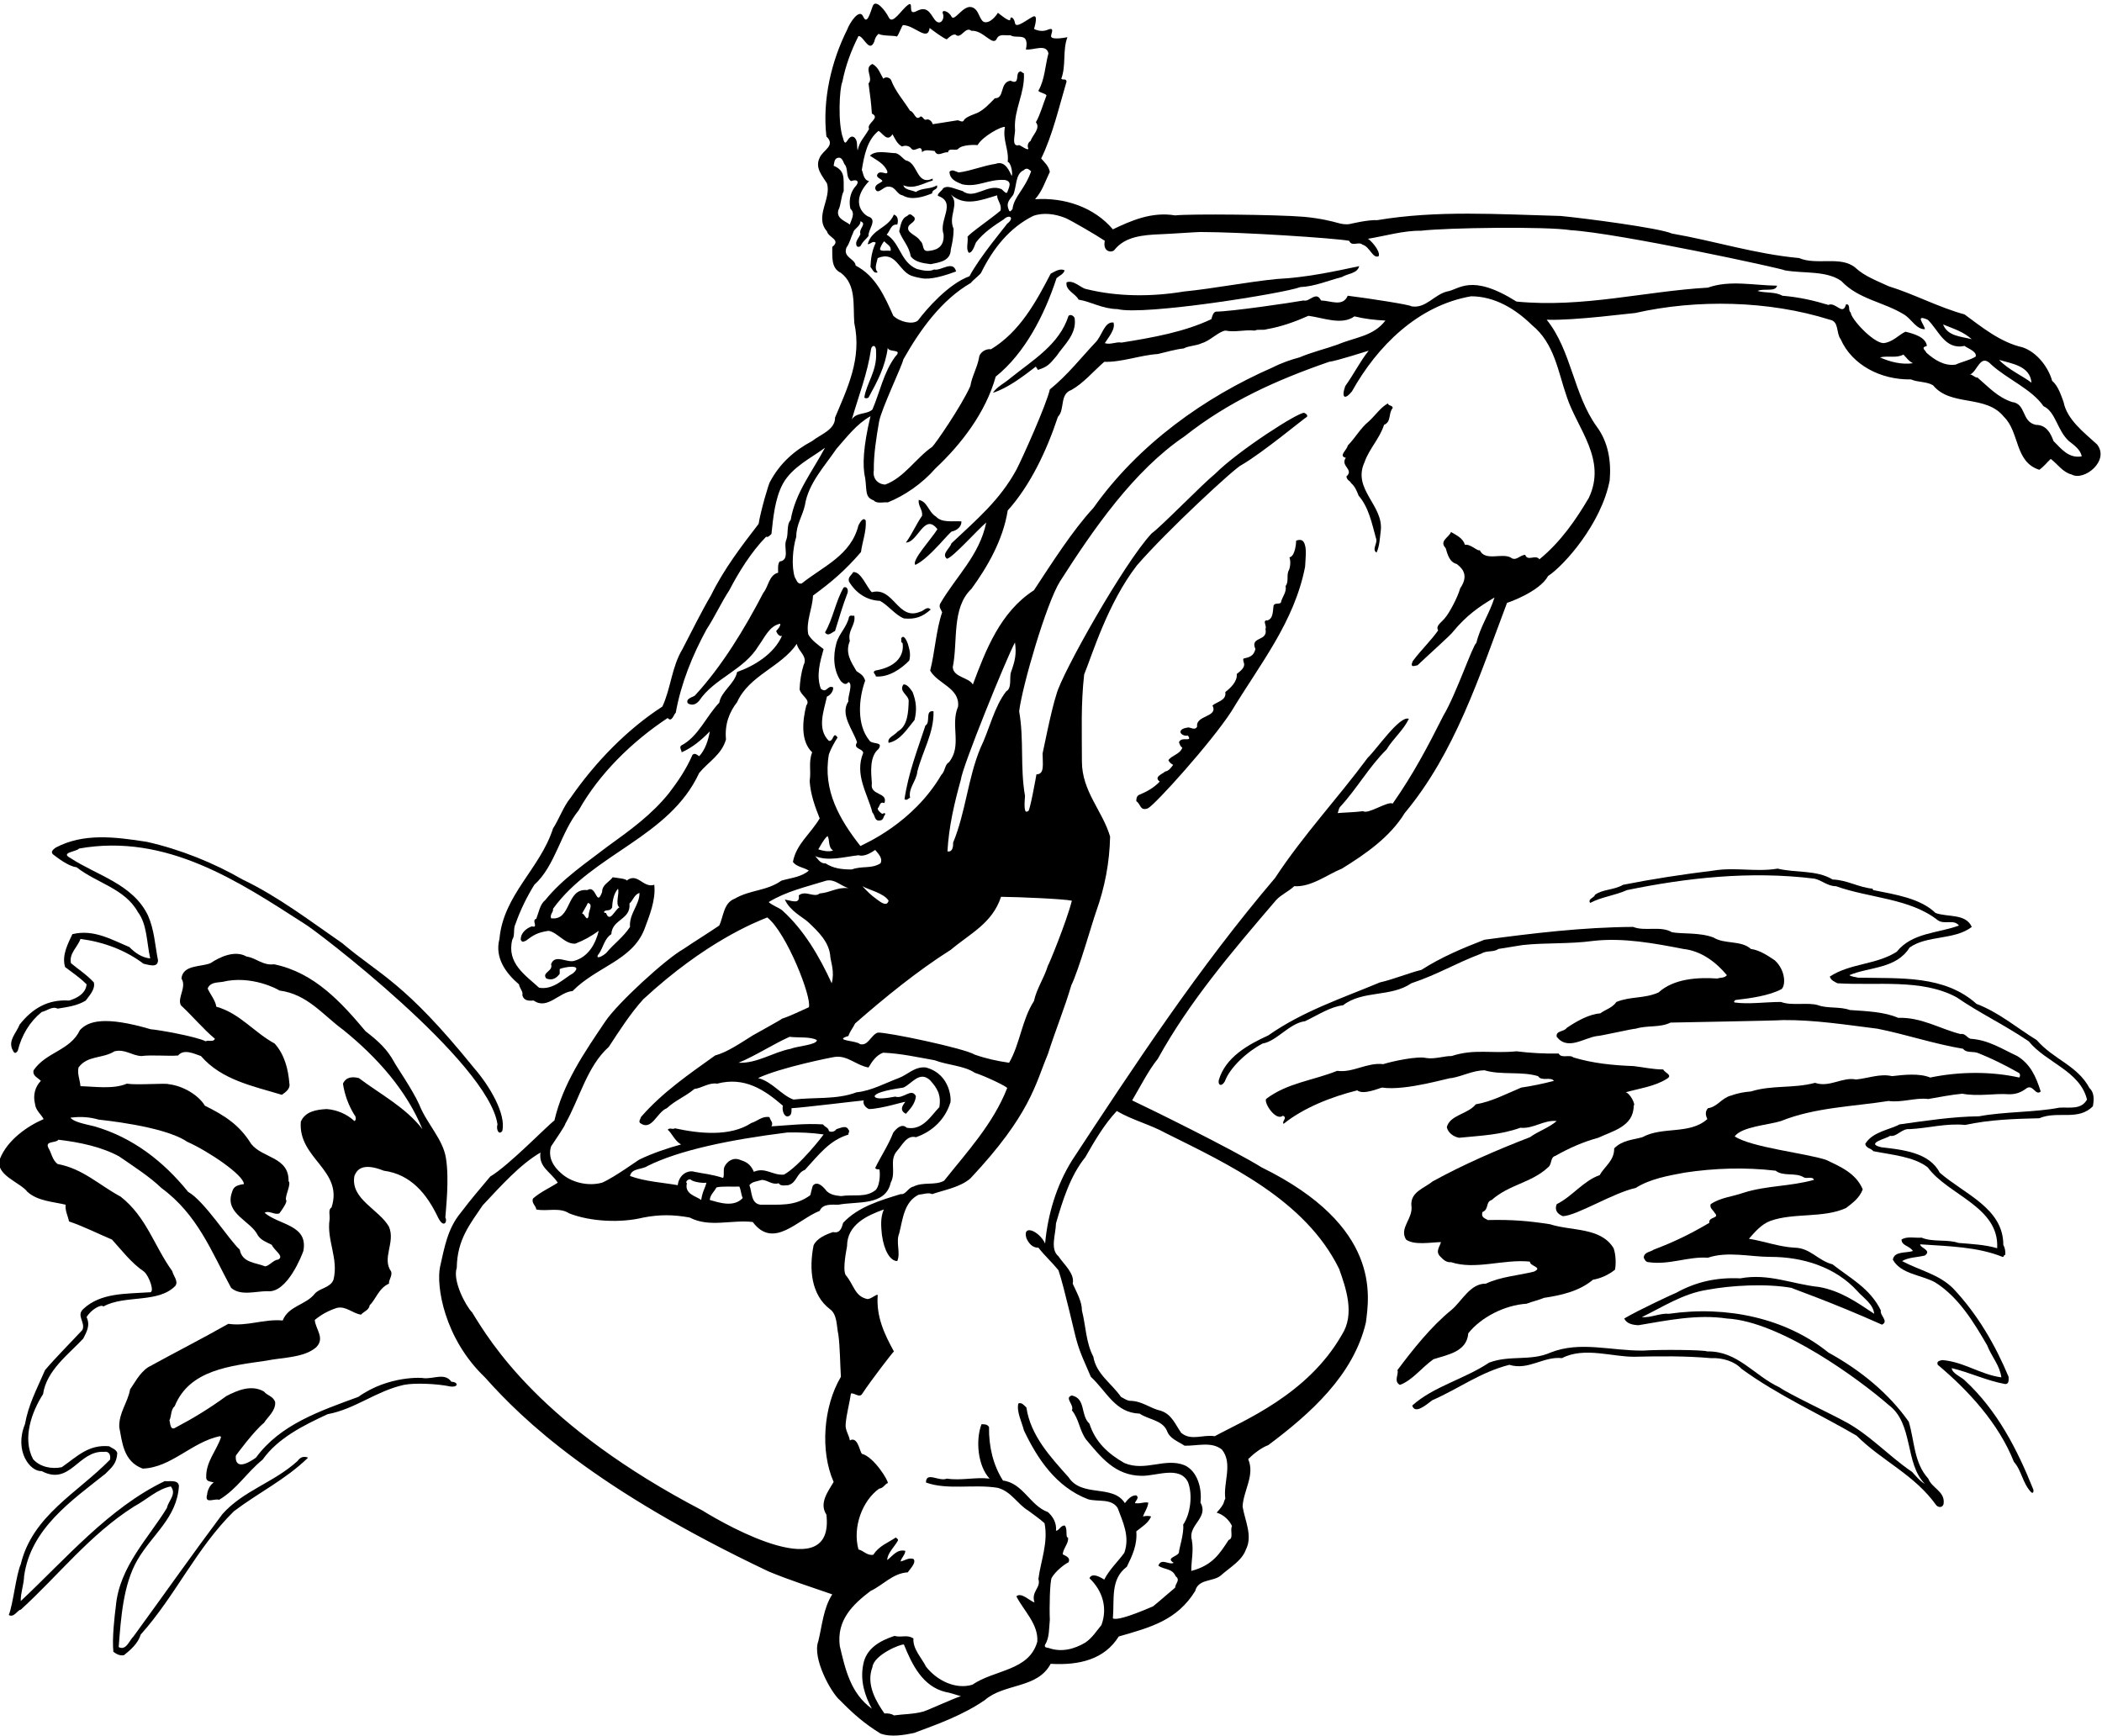 <?xml version="1.0" encoding="UTF-8"?>
<svg xmlns="http://www.w3.org/2000/svg" xmlns:xlink="http://www.w3.org/1999/xlink" width="500pt" height="413pt" viewBox="0 0 500 413" version="1.1">
<g id="surface1">
<path style=" stroke:none;fill-rule:nonzero;fill:rgb(0%,0%,0%);fill-opacity:1;" d="M 498.82 105.723 C 495.77 102.934 491.656 99.816 490.859 95.637 C 490.262 94.043 489.598 91.852 488.141 90.594 C 487.277 87.473 484.621 83.824 481.105 82.629 C 475.797 81.438 471.285 77.719 467.305 74.801 C 461.199 73.141 455.293 69.957 449.254 68.098 C 446.535 66.836 443.48 65.711 441.293 63.652 C 437.84 60.801 432.137 63.188 427.953 61.395 C 417.34 60.402 407.98 57.348 397.695 55.559 C 394.711 54.23 376.797 51.906 371.223 51.379 C 356.223 50.977 341.891 49.984 327.625 52.371 C 325.383 52.254 321.297 53.25 321.152 53.277 C 320.105 53.488 319.059 53.285 318.031 52.984 C 317.117 52.719 314.051 51.918 310.105 51.574 C 303.871 51.047 283.102 50.848 279.52 51.242 C 273.945 50.316 269.035 52.504 264.719 54.562 C 260.273 49.32 253.309 46.93 246.207 47.395 C 247.934 45.473 248.598 43.215 249.723 40.891 C 249.461 39.5 248.465 38.637 247.668 37.707 C 250.387 32.133 251.914 25.43 253.703 19.395 C 253.508 18.531 252.977 19.195 252.445 18.73 C 253.641 15.547 252.711 12.027 253.906 8.844 C 253.906 8.844 250.211 9.621 250.02 8.684 C 249.91 8.117 251.109 6.277 249.148 7.105 C 247.539 7.781 245.961 6.879 245.961 6.879 C 245.961 6.879 247.117 3.297 245.734 3.945 C 244.426 4.559 241.672 6.879 241.445 5.523 C 241.219 4.172 240.316 3.719 240.316 4.621 C 240.316 5.523 237.383 3.039 237.383 3.039 C 237.383 3.039 236.027 5.297 234.449 5.297 C 232.867 5.297 233.094 2.137 231.062 1.688 C 229.031 1.234 227 5.297 226.324 3.945 C 225.645 2.59 223.84 2.137 224.289 3.266 C 224.742 4.395 223.84 5.977 222.711 5.07 C 221.582 4.172 221.02 1.039 218.086 2.617 C 215.641 3.934 217.551 0.051 215.969 1.18 C 214.391 2.309 212.328 5.977 211.426 4.172 C 210.523 2.363 208.266 -0.344 207.59 1.461 C 206.914 3.266 206.234 5.977 205.332 3.945 C 204.43 1.91 202.172 5.297 201.484 7.117 C 197.77 14.551 195.578 23.707 196.574 32.465 C 198.895 34.656 195.711 35.719 194.98 37.508 C 193.785 39.898 195.578 41.82 196.707 43.613 C 197.836 47.262 193.652 51.574 196.707 55.027 C 197.039 56.551 200.156 57.016 197.969 58.742 C 198.031 60.863 197.57 63.785 200.023 64.914 C 203.738 67.766 202.879 72.609 203.211 76.855 C 205.066 85.285 201.551 92.383 198.629 99.352 C 198.695 102.27 195.047 103.398 193.188 104.926 C 188.941 107.18 185.492 110.234 183.172 114.613 C 182.902 114.812 180.914 121.645 180.449 124.633 C 176.402 129.875 172.156 135.449 169.168 141.555 C 166.715 145.734 164.523 150.246 162.336 154.426 C 159.746 158.738 159.613 163.648 157.559 168.094 C 149.262 173.469 141.699 181.168 135.727 189.793 C 134.066 191.785 133.004 194.836 131.547 197.094 C 128.492 206.648 119.734 212.887 118.805 223.371 C 117.609 227.883 120.398 231.598 123.449 234.184 C 123.582 235.113 124.512 235.91 124.246 236.773 C 124.645 238.168 125.84 238.102 126.969 238.035 C 130.152 240.355 133.07 235.977 136.191 235.777 C 141.965 229.938 150.258 228.547 153.242 221.18 C 154.504 217.797 156.031 214.078 155.633 210.496 C 152.977 211.359 151.652 207.445 149.062 209.5 C 149.129 209.035 146.41 208.836 145.746 208.703 C 144.883 209.898 143.223 210.43 143.223 212.223 C 141.828 216.004 141.895 210.363 139.707 211.758 C 134.531 211.227 136.059 219.121 131.082 218.461 C 130.75 217.465 131.68 217.066 131.547 216.203 C 141.035 203.066 159.215 199.215 166.316 183.887 C 168.57 181.168 171.625 179.574 172.688 175.926 C 172.355 172.277 173.48 169.422 175.34 167.035 C 178.191 160.664 185.824 158.672 189.539 153.164 C 189.805 154.957 192.262 156.086 191.133 158.273 C 190.602 159.934 190.27 162.121 190.203 163.98 C 190.469 165.508 192.926 166.438 191.797 167.828 C 190.867 171.48 190.402 176.324 193.188 178.977 C 192.262 181.367 192.988 183.223 192.594 185.812 C 192.789 188.996 193.918 192.051 194.98 194.703 C 192.66 198.551 189.406 200.809 188.609 205.055 C 189.473 206.25 191.133 206.316 192.395 207.113 C 190.668 208.641 188.215 208.836 185.891 209.5 C 182.309 212.023 178.523 211.625 174.742 213.812 C 172.09 214.809 172.09 218.129 171.094 220.184 C 168.371 222.043 164.922 224.164 162.598 225.758 C 158.418 228.078 146.879 238.672 144.02 242.945 C 138.91 250.508 133.934 257.742 131.879 266.566 C 130.285 267.695 120.996 277.316 116.613 279.902 C 114.227 282.758 112.035 285.277 109.582 288.531 C 106.465 292.312 105.734 296.691 104.672 301.402 C 103.742 305.848 105.574 318.344 115.355 327.68 C 124.445 337.898 141.461 354.23 182.84 373.863 C 187.812 375.922 192.789 377.512 197.969 379.305 C 195.844 382.621 195.578 386.668 194.648 390.453 C 193.145 394.406 197.66 402.758 199.891 404.586 C 202.941 407.703 205.664 410.094 209.445 412.414 C 211.902 413.344 215.152 412.746 217.41 412.281 C 223.316 410.094 229.152 407.969 234.262 404.453 C 238.906 400.406 246.738 401.797 249.922 395.828 C 256.758 396.227 262.73 394.766 266.113 389.324 C 273.746 387.133 279.98 385.477 284.297 378.508 C 285.023 375.59 288.543 376.32 290.336 374.859 C 292.656 372.801 295.379 371.344 296.371 368.621 C 298.031 365.371 296.105 361.719 295.574 358.402 C 295.773 354.555 298.562 350.969 296.902 347.121 C 298.164 345.859 300.152 344.336 301.68 343.805 C 311.699 336.305 321.984 327.148 324.906 314.609 C 325.699 308.305 328.566 291.711 300.09 277.715 C 293.387 273.535 273.016 263.516 269.301 261.789 C 271.156 258.672 273.148 254.688 275.402 251.902 C 282.902 238.301 292.922 226.555 303.539 214.145 C 304.664 212.887 306.523 212.09 307.852 210.828 C 311.898 211.094 315.746 208.039 319.199 206.648 C 324.906 203.133 330.68 199.086 334.129 193.441 C 346.137 179.043 351.844 160.996 358.48 143.41 C 358.68 143.41 366.242 140.758 368.234 137.039 C 372.016 134.586 380.93 124.578 382.898 114.281 C 383.297 109.637 382.5 105.125 379.848 101.539 C 374.273 93.844 373.809 83.359 367.902 76.062 C 374.34 76.324 388.207 74.469 388.938 74.469 C 403.602 71.148 420.723 71.48 435.254 76.062 C 437.512 76.461 436.715 79.246 437.84 80.703 C 440.496 86.742 447.266 90.395 454.562 90.262 C 456.223 90.992 458.215 90.727 459.805 91.652 C 464.051 96.828 472.348 93.777 476.66 99.152 C 480.441 102.801 479.18 109.902 485.086 111.762 C 486.215 110.965 486.879 110.035 487.809 109.172 C 489.465 110.434 490.66 112.355 492.785 112.887 C 495.715 114.547 501.91 109.613 498.82 105.723 Z M 483.23 91.059 C 481.238 89.465 477.652 87.938 475.531 85.617 C 478.465 86.504 482.895 87.008 483.23 91.059 Z M 469.027 80.703 C 466.574 80.043 463.32 80.043 462.195 77.188 C 464.781 78.25 466.906 78.848 469.027 80.703 Z M 200.355 19.527 C 201.152 15.547 202.414 12.16 204.203 8.578 C 205.398 8.445 206.793 12.824 207.984 9.84 C 208.117 9.176 208.387 8.578 208.98 8.047 C 209.977 8.645 212.898 8.379 213.297 8.711 C 213.758 8.445 214.547 5.977 214.812 5.977 C 217.531 5.977 220.68 10.039 221.133 6.652 C 221.598 7.051 224.465 9.16 225.195 9.359 C 225.789 8.828 226.633 8.047 227.297 8.246 C 228.621 9.441 229.602 6.137 231.062 7.328 C 233.996 7.105 236.254 11.391 237.184 9.043 C 237.848 7.98 239.238 8.512 240.367 8.379 C 241.23 9.043 243.09 8.379 243.816 9.176 C 244.348 9.84 244.215 10.965 244.02 11.762 C 245.809 12.027 248.859 10.301 249.391 12.691 C 248.598 15.609 248.531 18.93 247.004 21.582 C 247.07 21.98 248.797 22.246 248.93 22.711 C 248.133 24.703 247.469 27.223 246.406 29.082 C 247.602 30.539 245.543 32.199 245.145 33.527 C 244.547 33.859 244.281 34.723 244.613 35.316 C 244.613 35.98 242.891 34.656 242.426 34.523 C 240.367 35.121 241.629 31.668 241.43 30.672 C 241.164 26.094 243.816 22.113 243.555 17.469 C 243.355 17.27 243.023 17.27 242.891 17.004 C 241.164 16.938 242.957 20.453 240.367 19.195 C 237.715 19.594 239.039 23.441 236.652 23.375 C 235.324 24.703 234.129 26.094 232.406 26.891 C 231.941 27.09 229.883 27.754 229.352 28.484 C 229.02 29.348 228.289 28.617 227.762 28.617 C 226.234 28.883 222.254 29.48 221.855 29.547 C 221.723 28.883 220.926 28.152 220.262 28.484 C 219.664 28.551 219.664 27.82 219.004 27.688 C 217.742 28.949 217.543 26.559 216.48 26.359 C 214.887 23.84 212.965 21.715 211.969 19.062 C 211.703 18.465 210.641 18.133 210.109 18.73 C 209.379 17.535 208.98 16.008 207.523 15.215 C 205.332 16.207 207.855 18.531 206.594 19.855 C 206.926 22.246 207.258 24.703 207.391 27.023 C 209.578 28.086 205.996 29.348 206.727 30.672 C 205.598 32.73 204.469 33.527 204.004 35.781 C 203.738 34.723 204.137 33.262 203.074 32.598 C 201.617 31.867 201.219 35.648 200.555 32.93 C 199.238 29.449 199.691 20.871 200.355 19.527 Z M 245.281 40.734 C 243.703 45.203 241.188 46.711 240.832 49.785 C 240.566 49.918 240.367 50.578 240.035 50.117 C 239.172 48.258 240.133 47.57 240.992 46.375 C 241.855 44.586 241.445 41.41 243.477 40.508 C 244.379 39.605 244.949 40.602 245.281 40.734 Z M 199.426 49.984 C 200.09 48.723 200.023 46.73 200.688 45.473 C 200.621 42.484 201.152 40.629 198.297 39.434 C 198.496 38.57 198.43 37.574 199.559 37.508 C 200.555 37.574 200.555 38.836 201.152 39.434 C 201.75 40.824 201.219 42.152 202.414 43.082 C 203.98 42.539 204.656 43.215 203.211 44.676 C 202.215 46.066 201.883 47.859 202.281 49.652 C 203.539 50.777 202.48 52.238 202.148 53.434 C 201.219 52.637 198.828 52.039 199.426 49.984 Z M 203.539 63.188 C 203.406 61.527 200.422 61.262 201.352 58.875 C 202.148 57.812 202.348 56.551 202.941 55.355 C 203.145 54.363 204.734 53.832 204.668 52.637 C 206.328 53.234 204.203 54.363 204.668 55.688 C 204.336 56.617 203.344 57.414 203.738 58.41 C 203.871 58.809 204.402 58.809 204.668 58.543 C 205.398 57.215 205.73 57.215 206.594 56.152 C 206.461 54.562 208.715 52.438 206.727 51.574 C 205.93 51.441 201.723 48.406 206.727 43.082 C 205.398 42.883 205.332 41.09 205 40.43 C 205.531 37.109 206.262 33.262 208.98 31.137 C 209.977 31.668 211.039 33.926 212.301 31.934 C 212.898 32.996 213.359 34.191 214.555 34.855 C 215.285 34.523 216.281 34.656 216.746 35.316 C 217.609 36.512 219.199 33.926 219.332 36.246 C 219.863 35.449 221.457 35.848 222.32 35.914 C 223.051 37.508 224.309 36.047 225.504 36.246 C 225.637 35.055 227.23 35.98 227.895 35.449 C 228.82 34.324 232.207 34.457 232.539 34.523 C 233.664 32.465 238.312 29.945 239.039 30.211 C 238.445 33.395 240.035 35.52 239.703 38.504 C 240.566 38.703 240.965 41.621 240.633 41.82 C 240.168 40.891 239.172 38.105 236.852 38.969 C 233.801 39.434 231.078 40.629 228.094 41.023 C 227.363 40.891 226.5 40.098 225.836 40.891 C 225.969 42.617 227.23 43.188 228.887 43.852 C 232.672 44.648 235.059 42.551 239.039 42.816 C 240.898 43.215 239.969 44.609 239.57 45.801 C 239.305 46.133 238.773 45.473 238.246 45.008 C 234.926 43.547 231.809 47.594 229.02 45.473 C 226.098 44.57 225.422 44.117 224.324 44.793 C 224.258 45.258 222.852 46.066 223.117 46.598 C 227.629 48.191 223.246 52.371 224.441 55.688 C 224.742 59.238 222.055 59.539 221.059 59.672 C 219.066 60.004 219.996 58.145 218.867 57.281 C 218.141 55.891 215.352 55.426 216.148 53.766 C 216.48 53.168 218.141 52.57 217.41 51.574 C 217.078 51.508 216.617 50.438 215.805 51.379 C 214.344 51.973 214.223 53.766 213.891 55.027 C 214.621 57.082 216.281 58.609 216.613 60.934 C 217.543 62.324 219.551 62.625 221.391 62.844 C 223.613 62.398 226.102 62.059 226.168 59.34 C 226.465 57.918 226.801 56.836 226.832 54.43 C 225.438 51.379 228.355 48.633 226.168 46.266 C 229.418 49.188 233.27 47.66 237.184 46.465 C 237.184 47.793 238.379 48.59 237.98 50.117 C 235.988 51.84 230.48 55.621 230.148 56.352 C 230.348 57.613 229.684 59.34 230.48 60.137 C 231.477 60.137 232.008 57.746 232.207 57.613 C 233.934 55.355 236.32 53.766 238.773 52.172 C 240.09 50.891 241.445 51.793 239.547 53.246 C 239.547 53.379 233.004 61.133 230.613 65.711 C 225.57 67.566 220.453 73.461 218.34 76.262 C 217.07 77.297 214.023 76.59 212.496 75.133 C 210.441 70.555 208.316 65.645 203.539 63.188 Z M 207.191 83.094 C 207.363 82.035 208.492 81.812 208.398 83.891 C 208.621 88.305 206.082 91.191 205.598 94.574 C 205.863 94.84 206.328 94.773 206.594 94.574 C 208.715 90.727 210.574 87.207 211.172 82.762 C 211.438 83.957 214.887 82.895 212.965 84.82 C 210.176 88.602 209.312 93.246 207.523 97.426 C 206.129 98.688 203.672 98.023 202.613 99.816 C 204.27 94.043 206.328 88.934 207.191 83.094 Z M 145.613 215.871 C 145.68 214.277 146.012 212.555 147.008 211.426 C 147.402 212.621 146.277 215.074 147.34 215.871 C 146.277 216.336 145.082 219.719 144.152 217.199 C 143.887 217.199 143.621 217.133 143.688 216.867 C 144.285 216.27 145.082 216.934 145.613 215.871 Z M 145.414 222.242 C 145.613 218.594 150.125 218.855 149.727 214.941 C 150.656 214.145 150.789 212.887 152.113 212.422 C 152.184 215.207 149.594 217.398 149.859 220.516 C 148.199 223.035 145.957 224.562 144.164 226.754 C 142.59 228.062 141.461 228.062 142.559 226.754 C 143.488 225.359 143.82 223.238 145.414 222.242 Z M 139.84 214.809 C 141.234 215.141 139.906 216.801 140.039 217.797 C 139.641 219.586 139.043 217.266 138.445 217.332 C 138.91 216.469 139.375 215.805 139.84 214.809 Z M 187.02 128.48 C 186.289 130.074 188.016 133.258 185.426 133.59 C 184.961 134.387 185.094 135.184 185.094 136.246 C 182.902 136.777 182.77 139.629 181.578 141.023 C 177.133 149.582 171.691 158.539 165.32 165.441 C 164.988 165.84 162.996 166.105 163.594 167.301 C 164.391 167.828 165.383 167.801 166.316 166.703 C 169.898 161.328 176.934 159.469 180.449 153.629 C 181.977 151.508 183.035 148.918 185.559 148.387 C 185.824 148.918 184.695 150.047 184.629 150.113 C 184.828 150.777 185.492 151.574 186.023 151.242 C 184.098 155.621 179.32 158.473 175.34 159.867 C 174.742 162.723 171.559 164.445 171.094 167.164 C 167.973 170.418 166.117 175.262 162.004 177.387 C 161.539 177.852 162.137 178.445 162.137 178.977 C 164.723 177.852 166.914 175.992 168.836 174 C 168.504 176.059 167.711 178.445 166.316 179.906 C 165.785 179.574 165.32 179.043 164.723 179.574 C 163.328 182.824 161.34 185.812 159.148 188.664 C 155.035 193.773 150.191 197.293 144.484 201.406 C 139.508 205.254 133.867 208.969 129.688 214.145 C 128.426 215.141 128.16 217.066 127.562 218.594 C 126.305 218.855 128.227 220.848 126.504 220.383 C 125.043 220.914 123.855 222.023 123.855 223.551 C 124.305 224.453 124.711 223.836 125.043 223.836 C 126.898 222.441 127.828 221.844 130.484 221.445 C 132.605 221.777 134.398 224.695 136.855 224.496 C 139.043 223.637 140.438 222.84 142.426 221.445 C 141.633 224.629 139.906 227.684 136.523 228.609 C 134.797 229.074 131.941 226.887 131.082 229.406 C 131.68 231.066 128.758 231.332 129.953 232.793 C 131.547 233.391 132.473 232.539 133.137 231.676 C 133.137 231.547 133.137 230.734 133.137 230.535 C 134.012 230.094 138.977 229.191 136.324 231.531 C 134.066 232.793 131.613 235.578 128.227 234.98 C 124.977 231.996 120.465 229.141 121.855 223.566 C 122.586 222.441 121.988 220.98 122.652 219.719 C 123.781 216.469 125.375 213.281 127.098 210.496 C 132.141 205.918 133.336 198.09 137.648 192.781 C 142.559 184.02 150.391 176.391 158.816 170.816 C 159.812 171.945 160.211 170.02 160.742 169.555 C 162.004 162.52 164.723 155.887 168.039 149.781 C 170.031 146.73 171.559 143.344 173.48 140.426 C 175.672 136.18 178.723 131.27 182.242 127.684 C 182.641 127.949 183.234 127.285 183.504 127.02 C 183.898 123.371 184.297 118.66 186.223 115.078 C 188.477 111.031 193.059 108.906 196.242 106.52 C 193.258 112.156 189.141 117.266 188.078 123.703 C 187.02 124.832 187.617 126.953 187.02 128.48 Z M 196.84 198.883 C 197.438 199.812 196.906 201.539 198.164 202.336 C 197.105 202.734 195.711 202.402 194.648 202.07 C 195.246 201.074 195.844 199.812 196.84 198.883 Z M 204.203 203.465 C 205.785 203.914 207.457 202.664 208.188 202.203 C 208.914 203.133 210.043 204.129 209.445 205.387 C 207.191 206.781 205.133 205.918 202.613 206.848 C 200.141 206.848 198.23 206.594 196.375 205.402 C 194.949 205.492 194.383 203.992 193.852 203.66 C 197.039 204.988 200.688 203.859 204.203 203.465 Z M 241.43 152.836 C 241.828 155.621 241.445 157.195 240.5 159.867 C 240.035 161.129 240.766 163.715 239.371 164.445 C 236.453 168.16 235.324 173.668 233.203 177.98 C 230.215 185.215 229.699 193.242 226.715 200.477 C 226.773 201.883 226.324 202.785 225.371 202.535 C 225.703 196.562 227.031 190.988 228.559 185.48 C 228.887 182.43 239.438 156.484 241.43 152.836 Z M 226.633 158.738 C 227.895 152.566 226.301 144.605 231.078 140.094 C 234.793 134.984 238.578 128.547 239.703 121.449 C 245.078 115.477 248.992 107.18 251.648 99.152 C 253.371 97.426 251.98 93.777 254.836 92.781 C 257.688 91.188 259.941 88.469 262.664 86.078 C 266.777 86.215 271.223 84.488 275.402 84.223 C 277.461 83.758 279.586 83.094 281.574 82.895 C 282.77 82.23 284.562 82.297 285.887 81.633 C 287.812 81.105 289.805 78.914 291.461 78.648 C 293.984 79.113 295.84 78.383 298.496 78.648 C 299.16 78.25 300.484 78.648 301.348 78.316 C 304.863 77.719 308.25 76.461 311.234 75.133 C 314.82 75.598 319.133 77.453 322.184 75.266 C 324.574 75.859 326.961 76.129 329.551 76.262 C 326.629 80.043 322.449 80.176 318.203 81.965 C 315.414 82.961 312.098 83.758 309.113 85.02 C 307.121 85.551 304.801 86.348 302.742 87.406 C 286.617 94.441 270.824 105.656 260.074 120.852 C 255.098 126.227 250.188 133.988 245.941 140.426 C 237.914 145.602 234.465 154.691 231.41 162.852 C 230.48 161.129 226.832 161.195 226.633 158.738 Z M 226.168 225.957 C 230.812 222.043 236.055 219.652 238.113 213.352 C 242.348 213.395 252.953 213.844 254.965 214.277 C 253.641 219.453 249.391 229.738 249.262 229.738 C 248.328 232.793 246.605 235.113 245.941 238.168 C 243.09 242.547 242.625 248.387 240.035 252.832 C 237.25 252.434 234.527 251.836 231.875 250.906 C 229.418 249.383 210.707 245.465 208.781 245.664 C 207.191 246.195 206.461 248.98 204.535 248.387 C 203.738 247.523 198.031 247.59 201.816 246.461 C 202.148 245.398 202.941 244.469 203.406 243.477 C 210.309 237.438 218.27 230.934 226.168 225.957 Z M 208.648 214.012 C 207.141 212.941 206.328 212.09 205.133 210.828 C 206.461 211.625 210.297 212.492 211.371 214.277 C 210.973 215.738 209.621 214.746 208.648 214.012 Z M 196.574 209.5 C 198.629 209.102 199.891 210.695 201.816 211.293 C 199.027 211.027 197.57 212.355 194.98 212.555 C 193.652 213.684 191.598 211.691 190.004 213.02 C 190.336 215.207 188.406 214.297 186.688 214.012 C 187.953 216.777 190.887 218.133 192.262 219.387 C 194.648 221.645 197.316 224.164 197.516 227.684 C 197.66 228.969 198.562 231.223 197.836 233.922 C 194.949 227.613 191.266 221.246 186.023 216.535 C 185.027 215.805 183.832 215.473 182.84 214.609 C 187.086 212.023 191.664 211.027 196.574 209.5 Z M 131.082 272.738 C 132.141 271.145 134.465 267.762 134.465 267.363 C 137.914 261.258 139.641 253.695 144.816 249.051 C 147.203 245.398 150.059 240.953 153.043 237.703 C 167.867 224.004 179.719 219.387 182.508 218.262 C 187.086 221.844 193.188 237.371 192.395 239.629 C 190.27 240.555 188.078 241.684 186.023 242.348 C 186.023 242.48 179.254 246.195 179.055 246.328 C 176.07 248.188 173.016 250.309 170.098 251.105 C 163.992 255.484 157.559 259.863 152.445 265.77 C 152.383 266.234 151.852 266.699 152.246 267.164 C 155.035 269.223 156.23 264.574 158.617 263.648 C 160.809 261.656 162.73 261.059 165.188 259.066 C 166.914 258.871 168.703 257.477 170.562 257.809 C 177.133 256.082 181.844 259.27 186.223 263.051 C 185.957 264.047 186.488 265.836 187.484 265.57 C 188.344 265.371 188.277 264.441 188.277 263.648 C 190.934 263.516 205.066 261.789 205.465 261.789 C 205.133 262.586 205.93 263.582 206.727 263.848 C 209.711 263.781 215.02 262.066 215.352 262.133 C 215.039 262.598 213.629 264.047 215.484 264.973 C 216.547 263.781 217.676 262.586 217.871 260.793 C 216.812 258.672 214.887 261.551 212.965 260.887 C 210.977 261.242 208.266 261.691 208.039 260.789 C 208.266 260.113 210.07 259.438 214.887 258.738 C 216.879 257.875 218.734 254.621 221.258 257.012 C 222.914 258.871 223.91 260.395 223.445 263.383 C 221.457 265.438 219.465 269.023 215.684 268.293 C 214.488 267.164 213.23 268.492 212.496 269.422 C 211.305 272.473 209.578 274.992 208.188 277.848 C 208.387 278.246 208.781 278.18 209.113 278.18 C 209.312 277.98 209.578 281.629 208.316 283.09 C 205.93 285.016 203.211 284.086 200.023 284.551 C 198.828 284.414 197.637 284.285 196.707 283.422 C 196.82 283.711 194.805 280.496 193.41 282 C 193.211 282.215 192.855 284.086 192.727 284.352 C 189.008 287.07 185.559 286.539 180.914 286.605 C 178.59 286.34 178.922 283.621 178.258 281.961 C 178.922 281.098 179.918 281.098 181.246 280.699 C 182.703 280.766 183.633 281.961 185.227 281.496 C 185.691 282.293 186.887 281.961 187.484 281.961 C 189.605 281.363 189.406 279.109 191.465 278.312 C 194.781 274.73 197.305 271.211 201.949 269.887 C 201.418 270.016 202.348 269.156 201.816 268.758 C 201.285 267.562 199.824 268.426 198.961 268.625 C 198.562 269.223 197.77 269.422 197.172 269.09 C 197.105 268.227 196.176 268.16 195.777 267.496 C 191.266 267.23 187.812 267.695 183.504 267.961 C 184.031 267.031 183.234 266.633 183.035 265.77 C 181.312 265.438 180.117 266.766 178.723 267.164 C 173.68 270.48 166.316 269.688 160.543 268.426 C 159.945 268.824 159.414 268.16 158.816 268.758 C 159.879 269.617 160.41 271.344 162.004 272.273 C 159.016 273.07 155.102 274.395 152.246 275.789 C 152.184 275.656 146.41 279.969 143.223 281.363 C 139.84 282.293 135.859 281.297 133.469 279.109 C 131.613 277.516 130.285 275.324 131.082 272.738 Z M 194.316 247.457 C 194.273 248.602 189.672 248.852 188.078 249.512 C 183.898 250.309 180.117 253.031 175.672 252.832 C 179.586 251.238 183.832 248.453 187.812 246.66 C 189.805 246.926 192.918 246.57 194.316 247.457 Z M 176.004 275.922 C 174.344 275.258 172.949 276.32 172.355 277.516 C 171.953 278.312 172.355 279.441 172.023 280.234 C 168.996 279.297 167.789 279.309 165.199 278.777 C 163.742 278.312 161.547 279.297 161.207 281.961 C 157.711 281.328 153.422 281.105 149.859 279.77 C 150.258 277.848 152.715 278.312 154.039 277.383 C 161.539 273.668 173.285 271.172 187.285 269.422 C 190.27 269.355 193.121 269.484 195.91 269.887 C 195.777 270.148 190.203 277.383 186.488 279.441 C 183.832 279.703 182.039 277.582 179.32 278.777 C 178.477 276.816 177.348 276.363 176.004 275.922 Z M 176.668 285.016 C 174.543 287.336 170.961 286.074 168.836 285.477 C 168.902 284.285 169.898 283.488 170.43 282.492 C 171.758 282.16 174.078 282.359 175.871 282.293 C 176.27 283.156 176.27 284.152 176.668 285.016 Z M 164.191 280.566 C 164.988 281.297 167.312 281.496 168.039 281.363 C 167.711 282.758 167.188 283.137 166.781 285.477 C 165.785 284.613 162.73 284.152 163.395 281.496 C 162.93 281.23 163.594 280.5 164.191 280.566 Z M 198.297 352.562 C 196.973 354.82 194.781 357.605 196.574 360.328 C 198.551 377.336 173.301 363.219 167.051 359.336 C 128.508 339.203 116.633 319.246 112.301 312.219 C 110.766 310.672 107.59 304.656 108.652 301.602 C 108.734 294.871 111.84 291.184 114.824 286.738 C 119.004 282.293 123.648 277.051 128.559 274.199 C 128.094 277.715 130.949 278.711 132.672 281.363 C 130.883 282.559 128.559 283.555 126.77 285.145 C 126.371 286.273 127.496 286.805 127.562 287.734 C 130.086 288.266 133.07 287.137 135.395 288.664 C 140.438 290.652 147.672 290.984 153.043 289.656 C 156.828 288.93 160.145 288.93 164.059 289.656 C 168.77 292.113 173.945 290.121 179.055 290.719 C 184 297.332 189.738 290.121 194.98 288.066 C 195.711 286.34 197.77 286.605 199.426 286.605 C 203.938 285.742 210.621 286.977 211.883 281.336 C 213.277 278.68 211.371 276.055 213.43 273.734 C 214.555 272.539 215.684 269.949 217.871 270.547 C 221.922 269.156 224.84 266.168 226.035 262.387 C 226.301 262.055 226.324 255.602 220.262 253.961 C 217.609 253.629 215.816 255.75 213.758 256.48 C 210.574 257.676 207.191 259.531 203.738 259.863 C 199.027 261.656 193.719 260.992 188.742 261.59 C 185.824 260.527 183.633 257.277 180.316 256.48 C 185.625 253.961 197.969 251.504 198.629 251.438 C 201.617 251.039 203.738 253.496 206.594 253.961 C 207.258 252.832 208.387 250.973 210.109 250.441 C 214.488 250.641 218.141 251.504 222.32 252.234 C 225.438 253.43 229.285 253.496 231.875 255.219 C 234.449 256.051 239.77 258.605 239.57 258.871 C 236.254 267.363 229.949 274.133 224.574 280.898 C 222.453 282.094 219.598 281.098 217.277 282.293 C 215.949 282.559 215.484 284.285 214.223 284.086 C 209.512 285.543 204.137 287.07 200.555 290.918 C 200.223 292.113 199.824 293.508 198.164 293.109 C 196.375 293.707 194.25 294.637 193.52 296.293 C 192.395 302 192.988 308.039 197.371 311.422 C 199.227 312.684 198.961 315.602 199.426 317.527 C 199.824 320.582 199.824 324.363 200.023 327.547 C 195.844 334.582 195.047 345.199 198.297 352.562 Z M 219.664 407.176 C 217.277 407.836 214.953 407.77 212.633 408.102 C 212.102 407.703 211.238 407.57 210.375 407.637 C 208.586 405.051 205.898 400.84 207.523 396.621 C 207.855 393.637 214.488 390.984 215.02 391.25 C 216.945 396.027 219.465 401.203 224.906 402.527 C 226.168 402.727 227.297 403.191 228.559 403.523 C 226.832 404.055 220.926 406.777 219.664 407.176 Z M 277.262 269.555 C 292.191 276.984 310.504 285.477 318.535 301.867 C 320.191 306.512 322.316 312.684 319.199 317.527 C 311.051 331.836 295.641 338.016 288.941 341.68 C 286.152 341.215 283.367 342.875 280.977 340.887 C 279.52 338.828 278.789 336.57 276.199 335.645 C 273.48 335.047 271.688 333.254 268.703 333.254 C 267.906 333.121 267.309 332.656 266.645 332.324 C 264.453 329.141 260.738 326.883 260.074 322.77 C 258.285 319.387 258.285 315.406 257.355 311.754 C 257.355 309.633 256.16 307.574 255.164 305.387 C 255.695 302.996 253.109 300.871 251.781 298.883 C 249.723 297.156 251.117 293.773 251.184 291.051 C 252.777 285.543 254.633 279.641 258.152 275.324 C 260.34 271.477 262.664 267.496 265.648 264.312 C 269.23 266.434 273.68 267.562 277.262 269.555 Z M 372.68 94.375 C 375.137 101.938 382.301 109.305 377.922 118.461 C 374.871 123.637 371.223 128.945 366.18 133.059 C 365.246 131.801 363.391 133.656 362.793 131.996 C 361.465 132.062 360.605 133.656 359.277 132.594 C 357.086 131.535 353.238 133.59 351.977 130.871 C 351.645 131.336 349.789 129.344 348.461 129.609 C 347.996 128.016 346.469 127.352 345.145 126.559 C 344.746 127.816 342.223 128.68 343.883 130.406 C 344.281 131.664 344.68 133.723 346.535 134.188 C 347.199 134.785 349.781 136.43 347.332 139.961 C 346.734 142.184 344.613 146 343.883 146.797 C 343.152 147.922 341.359 148.785 342.09 149.98 C 340.301 152.504 337.977 154.691 336.051 157.281 C 335.223 159.113 336.781 158.273 337.18 158.273 C 339.836 155.754 345.406 150.777 345.605 150.312 C 348.859 146.398 351.711 144.406 355.496 142.148 C 354.301 146 352.109 149.051 351.18 152.965 C 350.387 153.297 346.34 165.242 343.352 170.219 C 339.504 177.852 336.184 184.152 331.273 191.188 C 330.215 190.457 325.367 193.84 324.242 192.98 C 322.383 193.254 319.027 193.324 318.203 193.441 C 318.402 192.91 318.402 192.316 318.867 191.852 C 322.781 187.605 325.699 182.363 329.816 178.312 C 331.406 175.66 333.73 173.867 335.121 171.016 C 333 170.086 327.359 178.379 325.367 180.238 C 317.938 190.258 310.238 198.355 303.273 208.902 C 285.156 230.203 269.895 253.363 254.965 276.121 C 251.316 282.027 249.262 288.73 248.598 295.828 C 247.199 292.84 243.137 291.148 244.148 294.555 C 244.613 295.617 245.508 296.902 247.004 296.824 C 248.797 299.082 249.922 299.941 251.781 302.199 C 253.242 306.578 255.695 317.727 256.094 318.922 C 256.891 321.906 258.285 324.695 259.477 327.547 C 263.328 331.129 265.25 336.105 271.09 336.305 C 273.082 337.699 276.531 337.832 277.594 340.422 C 278.258 342.277 280.18 342.875 281.773 343.938 C 284.824 344.004 288.211 342.875 290.664 344.867 C 293.32 348.184 290.93 352.762 291.461 356.543 C 290.93 357.406 291.551 357.504 289.406 359.863 C 290.996 360.328 292.324 361.52 293.055 363.047 C 292.523 364.109 293.52 365.969 292.258 366.363 C 290.199 369.484 288.504 372.398 283.367 373.73 C 283.367 371.078 283.965 369.02 283.5 366.363 C 282.504 362.781 287.613 361.121 285.555 357.473 C 285.953 354.156 284.895 350.043 281.773 348.582 C 277.062 346.723 272.418 350.176 267.441 348.051 C 263.594 345.859 260.539 343.074 259.145 338.695 C 256.957 336.703 258.352 332.723 254.965 331.992 C 253.043 332.523 255.629 334.25 254.965 335.512 C 256.691 337.633 256.758 340.289 258.352 342.477 C 261.934 346.723 265.25 351.035 271.555 351.102 C 275.07 351.168 280.578 348.648 282.57 352.562 C 283.766 355.617 283.168 360.195 281.441 362.715 C 281.707 364.773 280.379 368.688 280.445 369.285 C 280.246 370.348 277.129 370.547 279.188 371.805 C 278.059 372.402 276.266 370.547 275.535 372.469 C 276.863 373.465 278.855 373.066 279.648 374.992 C 280.844 375.922 279.586 376.652 279.52 377.711 C 277.992 378.973 275.934 380.832 274.273 382.156 C 267.852 384.926 265.383 385.41 264.719 385.012 C 265.117 380.434 264.059 375.723 268.039 372.734 C 269.301 370.148 270.559 367.559 270.293 364.309 C 271.488 363.312 273.082 362.449 273.812 360.793 C 273.414 360.594 272.418 360.594 271.887 360.793 C 272.219 359.73 273.016 358.734 273.148 357.473 C 271.82 357.273 271.488 357.805 269.965 357.605 C 270.094 357.008 271.09 356.344 270.293 355.75 C 269.102 355.684 268.238 356.742 267.574 357.605 C 264.719 353.027 257.355 356.344 254.172 351.434 C 249.988 346.723 245.145 341.613 244.148 334.848 C 243.816 334.582 243.023 333.453 242.227 333.918 C 241.762 335.844 243.09 338.363 243.555 340.289 C 246.738 346.988 251.184 353.758 258.816 356.676 C 261.137 357.34 264.32 356.41 265.848 358.734 C 267.043 361.984 268.836 365.504 267.441 369.418 C 265.848 371.605 263.926 373.332 262.664 375.789 C 261.082 374.77 259.676 374.328 259.145 375.457 C 262.199 378.375 263.527 382.422 262 386.602 C 260.738 388.129 259.809 389.656 258.152 390.785 C 255.562 392.309 252.512 393.172 249.391 392.043 C 249.191 391.977 248.266 392.043 248.598 391.25 C 249.656 389.656 249.523 387.199 249.723 385.344 C 249.59 382.488 249.723 376.055 250.188 375.324 C 251.051 373.863 252.977 372.27 254.172 371.672 C 254.766 370.414 253.176 370.082 252.777 369.75 C 252.977 368.156 254.305 367.094 254.035 365.77 C 253.371 365.902 254.035 363.578 253.242 362.914 C 252.246 362.914 251.98 364.109 251.184 364.176 C 251.383 362.316 250.453 360.793 249.262 359.73 C 245.012 358.203 243.355 352.828 238.578 352.23 C 236.254 348.582 235.191 344.203 235.258 339.492 C 234.859 338.828 234.195 338.828 233.469 338.828 C 232.008 342.676 232.605 348.781 235.391 351.766 C 231.875 351.367 228.621 352.297 225.238 351.766 C 223.383 352.562 220.262 349.977 220.262 352.695 C 225.371 354.555 231.609 353.027 237.316 353.957 C 240.566 354.82 241.961 357.805 244.613 359.398 C 245.809 360.328 247.336 361.324 248.465 362.383 C 249.391 367.027 247.535 371.406 247.004 375.656 C 247.668 377.777 245.211 378.574 246.074 381.227 C 244.945 380.898 242.957 378.707 241.762 379.77 C 243.422 383.086 247.07 386.406 246.738 390.586 C 244.746 397.551 236.652 397.152 231.277 400.805 C 227.297 401.996 222.852 399.809 220.262 396.492 C 219.266 394.434 217.078 392.309 217.277 389.789 C 215.684 388.793 214.555 389.656 212.766 389.191 C 209.312 390.32 205.996 392.176 205.332 396.027 C 204.535 399.941 205.797 403.59 207.391 406.512 C 202.348 402.859 201.086 397.219 199.758 391.582 C 198.961 385.41 202.879 381.695 207.059 378.508 C 210.043 377.113 212.367 374.262 215.949 374.062 C 216.148 373.598 218.141 371.738 217.277 370.879 C 216.148 370.48 215.086 371.344 214.223 371.473 C 214.422 370.547 215.285 369.949 215.352 368.953 C 213.359 368.488 212.367 370.148 211.039 371.145 C 211.105 369.484 212.633 368.156 213.559 366.562 C 213.758 366.164 213.297 366.031 213.098 365.77 C 211.105 367.094 209.113 367.758 207.723 369.883 C 206.262 370.148 205.398 368.887 204.203 368.621 C 202.746 363.312 205.133 357.008 209.113 354.156 C 210.176 354.023 210.441 353.094 211.172 352.828 C 211.438 352.43 207.922 346.59 205 345.859 C 204.402 345 204.004 341.68 202.148 342.676 C 202.016 341.48 201.02 340.289 201.152 338.828 C 201.352 336.371 202.016 334.117 202.414 331.527 C 203.211 331.262 204.469 332.723 205.133 331.527 C 207.125 328.477 212.301 321.773 212.633 321.508 C 210.375 317.395 208.387 313.215 208.781 308.105 C 208.586 307.707 207.125 309.168 206.262 309.035 C 203.273 308.371 203.145 305.648 201.152 303.328 C 200.355 301.867 201.418 297.023 201.484 296.492 C 201.484 291.25 206.395 289.129 210.242 287.734 C 209.379 289.656 209.578 291.848 209.777 293.773 C 210.297 297.578 211.77 300.012 213.43 300.012 C 214.289 298.086 213.031 295.496 213.891 293.441 C 214.754 290.055 215.02 285.941 218.535 284.219 C 219.598 284.152 220.859 283.621 221.723 284.086 C 224.84 283.023 228.289 282.492 230.812 280.367 C 245.168 265.078 246.273 257.875 249.262 250.773 C 251.051 245.133 253.242 239.824 254.836 234.383 C 256.559 230.934 259.941 219.055 260.738 216.867 C 262.797 211.094 263.926 205.254 264.059 199.016 C 262.266 192.91 257.355 188.27 257.355 181.168 C 257.355 173.801 257.09 167.633 257.887 160.465 C 259.742 155.953 263.449 143.539 270.426 134.52 C 277.594 126.227 294.051 111.031 295.309 110.633 C 300.551 107.578 310.305 99.418 310.902 99.152 C 311.102 98.688 310.57 98.355 310.238 98.223 C 309.047 97.891 294.578 107.18 289.074 112.688 C 285.82 115.344 276.133 125.363 273.945 126.891 C 267.309 133.988 252.578 160.266 251.316 165.109 C 249.988 169.156 248.133 178.777 248 179.242 C 248 181.766 248.531 184.219 246.539 184.219 C 246.539 184.219 244.855 193.867 244.492 192.969 C 243.496 193.766 243.688 191.055 243.816 189.328 C 242.625 182.562 243.617 175.992 242.426 169.223 C 243.156 163.184 248.895 143.539 252.113 138.367 C 260.074 125.895 269.695 111.961 281.773 103.797 C 292.258 95.504 303.672 90.395 316.145 86.078 C 317.938 85.883 325.504 83.426 325.566 83.426 C 323.445 86.078 322.051 89 319.992 91.852 C 318.973 94.789 319.988 95.129 321.586 93.113 C 327.625 82.297 337.312 72.676 349.922 70.488 C 355.496 70.488 360.473 73.473 364.387 77.32 C 369.762 81.699 370.559 88.27 372.68 94.375 Z M 447.195 85.02 C 449.188 84.555 451.047 85.285 452.77 84.355 C 453.434 85.02 453.965 85.883 455.027 86.41 C 452.438 86.809 449.539 86.098 447.195 85.02 Z M 458.215 83.891 C 458.012 83.293 456.762 82.715 458.344 82.297 C 458.117 80.23 455.227 79.379 453.234 78.914 C 451.578 79.711 450.184 81.438 447.992 81.633 C 445.473 81.504 440.23 75.797 440.23 74.336 C 439.5 73.938 440.297 72.277 439.102 72.41 C 438.371 75.266 436.648 71.746 434.922 72.543 C 431.406 71.48 427.953 70.688 423.973 70.355 C 422.246 69.359 419.926 69.758 418.066 69.227 C 419.527 68.496 422.312 69.559 422.715 67.965 C 417.141 67.898 411.434 66.57 406.258 68.43 C 391.195 69.293 376.594 73.273 360.734 71.746 C 349.781 64.883 347.066 68.961 344.148 69.359 C 341.094 70.156 339.105 73.473 335.719 72.875 C 335.719 72.543 325.438 70.949 320.59 70.355 C 319.398 73.074 316.609 71.547 314.223 71.48 C 313.094 69.094 311.434 71.945 310.105 71.48 C 307.188 72.012 292.723 74.137 289.203 74.137 C 288.543 74.336 288.344 75.266 288.145 75.93 C 281.707 78.98 274.211 80.309 266.777 81.504 C 265.516 81.234 264.121 82.098 262.797 81.633 C 263.461 80.508 265.449 78.316 264.852 76.723 C 262.664 76.461 262.133 79.977 260.539 81.504 C 257.223 85.02 253.973 89.199 249.723 92.648 C 248.93 96.23 243.156 109.105 241.762 111.762 C 237.781 119.059 232.273 123.637 226.301 129.277 C 226.035 130.406 223.844 131.801 225.238 132.926 C 226.5 132.797 232.473 126.094 234.594 124.301 C 233.004 132.133 227.363 137.176 223.645 143.609 C 223.246 144.406 223.844 145.004 224.109 145.668 C 222.652 149.914 222.387 155.156 221.258 159.535 C 223.051 162.723 228.355 163.648 227.895 168.094 C 225.969 172.605 228.953 177.387 225.703 181.367 C 224.707 181.898 224.84 183.488 223.91 184.352 C 217.133 195.918 205.598 200.742 204.668 201.273 C 199.758 195.035 195.645 188.004 197.172 179.441 C 197.637 178.113 198.496 176.59 199.227 175.461 C 198.102 173.801 198.363 176.457 197.172 176.258 C 194.25 173.402 195.977 169.09 196.707 165.707 C 197.371 165.508 198.336 164.418 198.164 163.516 C 196.773 162.922 196.707 165.043 195.246 163.848 C 194.117 160.73 195.047 157.48 195.91 154.426 C 194.715 153.496 192.988 152.305 192.262 150.91 C 191.664 147.855 193.258 144.871 193.387 141.688 C 197.836 138.434 201.02 135.715 204.801 131.336 C 205.133 128.812 206.129 126.359 205.93 123.836 C 205.332 122.906 204.602 124.234 204.203 124.965 C 202.414 132.133 195.91 134.652 190.668 138.832 C 189.605 138.965 189.539 138.035 189.074 137.371 C 188.215 134.852 188.547 130.473 189.406 127.684 C 189.406 124.766 190.867 122.84 191.465 120.188 C 192.262 115.012 196.176 110.898 198.961 106.781 C 201.418 103.996 203.738 100.879 207.059 99.02 C 205.332 106.188 205.105 110.926 205.797 113.684 C 206.234 117.02 205.73 118.262 207.855 119.059 C 208.516 119.922 210.309 119.391 211.172 119.523 C 215.152 117.93 219.332 115.078 222.52 111.43 C 228.621 105.723 234.465 98.156 236.852 89.598 C 243.754 84.09 248.465 74.934 251.316 66.176 C 251.98 65.578 252.977 65.246 253.242 64.316 C 252.18 63.785 251.051 64.504 249.922 65.113 C 246.473 71.746 242.625 78.914 235.723 83.094 C 234.594 82.895 233.004 83.758 232.871 85.152 C 232.406 87.605 231.211 89.465 230.812 91.852 C 228.688 96.633 222.32 105.855 221.723 106.32 C 217.941 108.906 215.02 113.684 210.574 115.277 C 208.781 115.211 207.523 113.816 207.855 111.895 C 207.789 108.242 208.449 104.062 209.113 100.281 C 209.621 97.383 214.586 87.004 214.887 85.484 C 218.934 78.316 224.047 71.281 230.945 67.301 C 231.41 66.637 233.137 65.367 233.379 64.875 C 236.238 59.086 240.117 54.188 245.742 51.379 C 248.113 50.496 250.953 50.871 253.406 51.855 C 254.66 52.359 260.938 56.02 262.797 57.281 C 262.211 60.145 264.719 60.203 265.184 59.34 C 267.688 56.285 271.816 55.887 276.137 55.723 C 278.57 55.629 284.691 55.195 285.465 55.195 C 295.539 55.191 317.473 56.664 320.922 57.281 C 321.586 58.809 323.113 57.348 324.109 58.211 C 325.836 58.676 326.562 61.66 327.957 60.934 C 328.422 59.605 325.766 56.883 325.367 56.816 C 329.418 56.152 333.863 54.828 337.977 54.895 C 343.949 54.164 368.035 53.832 373.609 54.762 C 384.891 55.426 424.371 63.984 424.57 64.316 C 429.082 65.113 434.324 64.316 437.973 66.836 C 442.152 71.281 447.992 71.746 453.102 74.934 C 454.762 76.062 455.891 78.383 457.879 78.316 C 457.746 77.188 455.359 74.668 458.543 76.062 C 461.133 78.516 462.594 83.293 467.305 82.297 C 467.965 82.836 470.305 83.617 469.957 84.82 C 468.629 85.684 466.773 86.016 465.18 86.742 C 462.523 87.141 460.137 85.617 458.215 83.891 Z M 488.469 104.926 C 487.809 103.133 486.812 101.078 484.289 101.078 C 480.773 100.348 482.035 96.035 478.586 95.637 C 475.199 94.508 473.156 92.199 470.367 89.809 C 469.84 89.941 469.027 88.934 468.562 89.133 C 470.422 88.402 471.02 83.891 473.672 86.742 C 477.453 90.195 483.297 92.582 486.082 96.633 C 489 97.957 489.332 102.402 492.121 104.926 C 493.383 105.922 494.906 106.98 495.172 108.574 C 492.055 109.105 490.328 106.781 488.469 104.926 "/>
<path style=" stroke:none;fill-rule:nonzero;fill:rgb(0%,0%,0%);fill-opacity:1;" d="M 107.379 328.727 C 105.785 326.535 103.316 328.051 100.824 327.879 C 100.758 327.746 92.48 327.148 85.23 332.324 C 76.008 335.711 66.648 338.895 60.875 346.789 C 57.047 349.492 55.918 348.363 56.098 346.34 C 56.098 346.207 60.543 340.289 62.801 338.496 C 63.664 337.102 65.59 335.645 65.457 333.586 C 64.992 332.125 63.598 332.059 62.801 331.062 C 59.75 329.273 56.297 330.863 53.844 332.125 C 49.863 335.047 45.812 337.5 41.766 339.625 C 40.441 340.488 40.508 338.43 40.305 337.898 C 40.836 336.836 40.57 335.379 41.566 334.516 C 45.086 325.82 54.84 324.961 63.398 323.699 C 67.246 322.902 72.355 323.035 75.211 320.516 C 77.398 318.324 75.012 316.199 74.879 314.012 C 76.602 312.617 78.129 311.82 80.121 311.156 C 82.309 310.629 83.969 312.551 85.895 312.75 C 86.555 311.953 87.75 311.754 87.949 310.492 C 89.344 309.234 90.074 306.445 92.527 305.387 C 92.461 304.391 93.324 303.66 93.059 302.531 C 90.738 299.281 94.121 295.629 92.527 291.848 C 90.141 287.668 83.305 285.277 84.301 279.77 C 84.766 278.578 85.938 276.363 91.27 278.512 C 97.77 279.371 101.551 284.086 104.207 289.656 C 105.574 292.391 106.477 290.582 105.934 289.656 C 106.023 287.875 106.926 280.652 106.066 275.457 C 105.336 270.945 101.484 267.297 99.695 262.719 C 98.102 259.199 94.121 253.43 93.855 252.832 C 92.062 249.512 89.941 247.656 86.953 245.332 C 81.312 238.633 74.879 231.398 65.191 229.406 C 62.469 229.738 61.074 227.949 58.621 227.551 C 55.965 226.023 52.449 227.551 50.062 229.141 C 47.871 230.07 43.492 229.473 43.16 232.793 C 44.488 234.848 42.098 237.371 43.027 239.16 C 45.812 241.75 48.402 244.867 51.121 247.125 C 50.723 248.055 49.598 247.324 48.934 247.723 C 46.211 246.461 37.254 244.934 35.859 244.867 C 24.773 241.605 20.934 242.961 19.008 245.066 C 16.684 249.977 10.977 250.242 7.992 254.621 C 7.66 255.949 8.988 256.348 9.719 257.145 C 8.391 258.473 7.793 260.527 8.324 262.586 C 8.457 264.18 9.852 265.172 10.379 266.234 C 6.398 267.961 1.82 271.211 0.027 275.59 C -1.41 279.523 4.805 281.23 6.531 283.555 C 8.988 285.742 12.57 285.875 15.621 286.605 C 15.422 287.934 16.152 289.262 16.418 290.586 C 19.801 291.715 23.32 293.508 26.637 294.898 C 28.895 297.355 31.148 300.406 34.27 302.531 C 35.527 303.594 36.961 307.734 35.527 307.441 C 29.891 307.84 23.984 307.508 19.801 311.422 C 18.078 313.016 20.398 314.609 19.605 316.398 C 17.016 319.188 13.234 322.969 10.711 325.953 C 8.523 330.984 6.797 334.117 5.934 338.828 C 3.332 345.203 7.168 350.168 9.918 349.977 C 16.684 353.559 18.609 345.066 24.715 345.398 C 25.973 345.199 26.371 346.129 26.172 347.254 C 18.477 355.152 7.727 360.527 4.938 372.137 C 3.812 374.66 3.105 381.766 2.086 384.215 C 3.348 384.945 4.211 382.953 4.938 382.953 C 13.898 374.793 21.328 365.105 31.879 358.402 C 34.867 356.809 37.453 354.223 40.637 353.625 C 42.098 355.484 40.039 357.008 39.711 358.734 C 35.398 365.836 28.43 372.668 27.566 382.023 C 27.254 384.473 26.637 389.723 26.969 392.973 C 27.699 393.504 28.496 393.969 29.492 393.77 C 31.082 392.508 32.875 390.918 33.473 388.859 C 41.699 379.703 46.676 368.355 55.637 359.531 C 61.805 354.887 67.777 352.098 73.285 346.789 C 72.355 346.391 71.492 346.559 70.766 347.586 C 65.059 352.762 57.957 354.555 52.914 360.195 C 45.613 369.949 38.914 379.504 31.746 389.324 C 30.75 390.254 30.023 392.773 28.23 391.844 C 28.762 385.012 29.293 376.98 32.676 371.145 C 36.258 364.973 42.098 361.121 42.562 353.492 C 42.363 351.965 40.441 352.496 39.18 352.363 C 25.906 358.734 15.621 370.879 4.938 380.898 C 4.875 378.973 5.668 377.047 5.734 374.992 C 7.262 363.711 17.016 357.008 25.043 350.641 C 26.637 349.047 27.766 348.184 27.898 345.66 C 27.566 344.734 26.703 344.602 25.973 344.07 C 21.062 343.605 18.41 346.457 14.695 349.047 C 12.305 349.578 9.449 348.98 7.859 347.121 C 5.27 342.211 7.527 335.906 10.246 331.66 C 11.043 326.02 16.352 322.172 19.801 318.457 C 20.598 316.863 21.527 315.34 20.598 313.348 C 21.613 311.574 24.117 310.16 24.582 310.824 C 29.691 307.973 37.719 310.16 41.766 305.848 C 42.43 304.723 41.234 303.527 40.969 302.398 C 36.656 296.426 34.867 289.527 28.695 284.684 C 23.52 281.895 19.734 278.047 13.699 276.918 C 12.438 275.988 12.238 274.266 11.508 273.07 C 10.645 271.344 13.301 272.008 13.898 271.145 C 19.008 271.742 24.25 272.871 28.363 275.129 C 31.812 277.516 35.66 279.969 38.383 282.625 C 47.008 288.93 50.328 297.82 54.973 306.379 C 57.227 308.371 60.809 307.176 63.598 307.176 C 68.375 307.773 71.957 298.219 72.156 297.621 C 73.352 291.383 66.516 291.516 62.934 288.531 C 63.996 287.867 65.324 289.129 66.449 288.664 C 66.914 288.066 68.508 285.875 68.043 285.477 C 67.711 284.684 69.371 281.562 68.641 281.031 C 68.773 275.191 62.469 275.59 59.75 272.141 C 56.961 267.629 53.445 265.371 48.734 263.051 C 47.273 260.594 43.625 258.34 40.172 257.941 C 39.512 257.609 32.742 258.207 30.156 257.809 C 26.969 259.199 22.324 258.473 19.141 258.406 C 19.008 256.812 18.344 255.484 18.676 253.961 C 20.797 251.039 24.383 251.902 27.234 250.109 C 29.758 249.512 31.281 251.105 33.605 251.238 C 36.125 250.906 39.973 251.305 42.363 251.105 C 43.758 249.445 46.211 250.707 47.805 251.238 C 52.715 256.945 60.281 258.406 67.047 260.461 C 67.91 259.863 69.105 259.004 68.84 257.809 C 68.574 254.426 67.711 250.906 65.324 248.254 C 60.41 245.598 57.094 241.086 51.453 239.492 C 51.254 238.035 49.996 236.508 49.398 235.18 C 49.996 233.656 51.586 233.785 52.914 233.59 C 59.758 231.902 66.184 235.379 66.449 235.645 C 73.152 236.508 76.801 241.484 81.711 245.066 C 89.742 251.57 96.695 259.398 100.477 268.625 C 96.496 263.449 90.473 260.328 85.363 256.48 C 83.77 256.082 82.309 256.215 81.578 257.809 C 81.977 260.461 82.906 262.984 84.301 265.238 C 84.699 265.57 84.766 266.566 84.301 266.699 C 82.508 265.039 80.188 264.047 77.73 263.848 C 75.145 263.98 72.621 264.441 71.559 266.832 C 70.832 275.656 81.777 278.312 78.859 287.27 C 77.996 287.734 78.527 289.129 78.395 290.121 C 77.664 295.102 80.586 299.41 79.324 304.453 C 78.594 306.379 76.008 306.445 74.879 307.773 C 72.754 310.492 68.641 310.629 67.246 314.145 C 62.734 313.746 58.82 315.602 54.309 314.941 C 48.004 318.523 41.699 321.707 35.199 325.289 C 33.141 326.684 31.945 329.141 30.949 330.531 C 30.352 333.785 28.297 335.973 28.363 339.492 C 29.062 342.945 29.285 347.684 33.938 349.379 C 40.703 349.18 45.613 343.074 52.25 341.68 C 52.449 341.68 52.516 341.812 52.582 341.879 C 51.586 345.066 48.801 347.852 49.066 351.766 C 49.332 352.562 50.195 352.43 50.855 352.695 C 49.93 353.227 49.332 354.621 49.266 355.551 C 48.602 357.938 50.988 356.41 52.117 356.809 C 56.43 354.223 58.555 350.441 62.469 347.254 C 66.117 342.078 72.355 339.027 77.93 336.438 C 84.434 335.246 89.477 330.93 96.043 329.473 C 98.578 328.953 103.992 329.176 107.152 329.855 C 109.184 330.082 108.961 328.727 107.379 328.727 Z M 23.453 266.355 C 23.719 266.422 38.98 267.828 44.488 271.609 C 49.598 273.883 57.949 279.523 58.023 281.695 C 55.695 282.008 55.469 282.684 55.105 283.887 C 53.512 288.797 59.75 290.52 61.34 293.906 C 62.137 295.102 63.398 295.496 64.66 296.16 C 65.191 297.488 67.777 298.883 66.117 299.68 C 65.125 299.68 63.996 301.203 63.066 301.27 C 60.809 300.344 57.625 300.473 57.027 297.289 C 54.566 295.098 48.602 285.676 44.754 283.555 C 38.914 276.32 31.613 270.613 22.457 267.961 C 19.809 267.336 17.551 266.887 16.75 265.902 C 19.273 265.57 21.328 265.758 23.453 266.355 "/>
<path style=" stroke:none;fill-rule:nonzero;fill:rgb(0%,0%,0%);fill-opacity:1;" d="M 4.223 249.977 C 5.152 246.262 7.062 243.078 9.918 240.754 C 11.176 240.488 12.438 239.297 13.699 239.957 C 16.086 239.559 18.344 239.297 20.398 238.035 C 21.195 236.906 22.723 235.379 22.324 233.723 C 20.465 231.73 18.676 230.668 16.883 229.141 C 16.352 226.82 18.543 225.227 19.141 223.371 C 24.648 224.098 29.824 226.023 34.137 229.273 C 35.266 229.473 37.52 230.402 37.586 228.48 C 36.855 224.762 36.723 221.246 35.199 217.797 C 31.613 210.297 22.988 208.242 16.75 204.129 C 14.23 202.801 18.145 202.664 18.809 201.871 C 39.645 198.152 56.961 209.832 72.355 219.719 C 75.012 221.18 116.18 252.664 118.34 267.496 C 117.988 268.465 118.539 270.215 119.469 269.09 C 120.469 265.078 116.414 258.273 112.766 254.094 C 96.094 233.48 90.539 232.129 81.379 224.363 C 73.949 219.254 66.184 213.281 57.691 209.234 C 50.789 205.254 42.895 202.07 34.934 200.277 C 27.301 199.086 19.867 198.141 13.234 201.656 C 12.836 201.988 11.906 202.559 12.586 203.238 C 13.488 203.914 16.219 206.117 18.211 206.316 C 22.988 210.098 29.691 211.359 32.809 217 C 35 219.918 34.867 224.098 35.727 228.016 C 33.672 227.816 32.078 226.621 30.75 225.293 C 26.703 223.637 22.324 220.98 17.215 222.242 C 16.195 224.453 14.629 227.285 15.488 230.07 C 17.215 231.398 18.809 232.395 20.598 234.184 C 20.398 236.375 18.277 237.504 16.418 238.035 C 11.375 237.703 7.66 239.957 4.676 243.742 C 3.812 245.863 2.02 247.379 2.883 249.566 C 3.016 249.566 3.332 251.312 4.223 249.977 "/>
<path style=" stroke:none;fill-rule:nonzero;fill:rgb(0%,0%,0%);fill-opacity:1;" d="M 201.617 141.023 C 201.816 140.227 201.418 139.43 200.688 139.762 C 198.762 143.012 198.164 147.195 196.242 150.445 C 196.973 151.508 197.77 150.512 198.629 150.113 C 199.625 146.93 200.422 144.141 201.617 141.023 "/>
<path style=" stroke:none;fill-rule:nonzero;fill:rgb(0%,0%,0%);fill-opacity:1;" d="M 209.777 193.574 C 209.68 193.492 208.781 192.91 208.781 192.316 C 209.312 191.852 209.18 190.59 210.375 191.055 C 211.305 188.398 206.859 189.328 207.391 186.41 C 207.191 183.754 206.793 179.973 208.98 178.184 C 210.242 176.258 207.324 177.254 206.727 176.059 C 203.805 172.41 204.203 166.305 205.797 161.926 C 205.398 160.664 204.801 160.398 203.738 159.668 C 202.48 157.547 200.953 155.355 202.148 152.504 C 201.551 149.98 203.605 148.719 203.211 146.465 C 202.812 146.598 202.215 146.199 201.949 146.797 C 201.484 149.117 199.559 150.777 198.961 152.965 C 198.102 156.086 198.23 159.469 200.023 162.059 C 200.551 162.586 201.219 163.117 201.816 162.258 C 203.012 162.652 201.551 165.84 201.816 166.836 C 199.758 169.953 202.812 173.469 203.871 176.59 C 202.812 178.246 205.199 177.98 205.332 179.109 C 203.211 184.285 206.328 188.73 207.523 193.312 C 208.188 193.906 207.922 195.5 209.445 195.168 C 210.242 195.035 210.109 194.105 210.574 193.773 C 210.508 193.047 209.977 193.773 209.777 193.574 "/>
<path style=" stroke:none;fill-rule:nonzero;fill:rgb(0%,0%,0%);fill-opacity:1;" d="M 218.867 145.535 C 213.559 147.789 212.566 139.496 207.391 140.891 C 206.328 140.027 204.801 135.848 202.941 136.113 C 202.547 136.844 201.617 137.309 201.949 138.367 C 203.605 141.09 206.129 142.812 209.312 142.945 C 211.305 144.008 212.965 146.332 215.02 147.129 C 217.742 147.395 219.465 146.73 221.391 145.004 C 220.461 144.074 219.73 145.402 218.867 145.535 "/>
<path style=" stroke:none;fill-rule:nonzero;fill:rgb(0%,0%,0%);fill-opacity:1;" d="M 208.316 57.746 C 207.457 59.539 207.125 61.395 207.059 63.52 C 207.59 64.117 207.855 65.18 208.781 64.781 C 207.855 63.852 208.586 62.457 208.781 61.395 C 213.16 59.605 213.691 64.383 216.746 65.578 C 217.676 65.906 218.551 66.086 219.133 66.176 C 221.324 66.637 224.707 65.578 227.43 64.582 C 226.699 61.793 223.844 64.516 222.188 64.117 C 221.059 64.715 219.332 64.316 218.074 63.984 C 214.156 62.324 214.156 57.812 210.906 55.82 C 211.703 55.027 211.902 53.234 213.43 53.434 C 213.691 52.637 213.691 51.379 212.633 51.047 C 211.238 54.363 207.391 54.43 206.395 58.078 C 206.992 58.211 207.59 57.148 208.316 57.746 Z M 209.363 59.078 C 209.418 58.91 209.977 57.547 210.375 57.414 C 210.906 58.145 212.102 58.477 211.836 59.672 C 210.996 59.504 209.07 59.996 209.363 59.078 "/>
<path style=" stroke:none;fill-rule:nonzero;fill:rgb(0%,0%,0%);fill-opacity:1;" d="M 211.039 40.691 C 211.371 42.02 209.512 40.359 208.781 41.355 C 208.117 42.285 209.711 42.484 209.91 43.082 C 209.312 43.68 208.117 43.812 208.188 44.871 C 208.781 46.598 210.176 44.211 211.371 44.41 C 213.031 44.344 213.297 46.266 214.688 46.465 C 216.879 47.793 219.73 46.797 221.723 46.004 C 221.723 44.871 223.246 45.273 222.852 44.078 C 221.391 45.074 219.332 44.609 217.871 45.672 C 216.879 45.203 215.152 45.203 214.887 44.078 C 217.41 45.141 219.664 43.547 221.855 42.949 C 221.855 42.816 221.855 42.617 221.855 42.484 C 217.941 44.277 218.402 38.703 215.484 38.172 C 214.555 37.574 214.156 36.777 213.098 36.445 C 210.973 36.379 208.316 35.648 206.926 37.043 C 208.387 38.039 210.242 38.836 211.039 40.691 "/>
<path style=" stroke:none;fill-rule:nonzero;fill:rgb(0%,0%,0%);fill-opacity:1;" d="M 208.188 159.535 C 207.324 160 208.387 160.398 208.316 160.93 C 211.371 161.195 214.355 159.137 216.281 157.148 C 216.68 155.621 216.348 154.559 215.949 153.164 C 215.75 152.566 214.953 150.711 214.355 151.906 C 214.488 152.305 214.156 152.766 214.688 152.965 C 215.086 155.355 213.91 158.547 208.188 159.535 "/>
<path style=" stroke:none;fill-rule:nonzero;fill:rgb(0%,0%,0%);fill-opacity:1;" d="M 217.078 164.645 C 216.547 163.848 215.684 162.652 214.887 162.852 C 213.758 164.512 216.082 165.309 216.148 166.703 C 216.082 169.488 215.883 172.738 213.559 174 C 212.766 174.996 210.973 175.461 211.371 176.723 C 214.156 176.191 215.883 173.27 217.543 171.281 C 218.141 168.824 217.941 166.902 217.078 164.645 "/>
<path style=" stroke:none;fill-rule:nonzero;fill:rgb(0%,0%,0%);fill-opacity:1;" d="M 220.129 172.605 C 218.27 178.312 216.082 183.82 215.152 190.125 C 215.75 190.523 215.949 189.992 216.48 189.793 C 216.016 187.473 218.008 185.812 218.203 183.555 C 219.465 178.645 222.188 174.332 222.055 169.223 C 219.93 168.891 221.457 171.879 220.129 172.605 "/>
<path style=" stroke:none;fill-rule:nonzero;fill:rgb(0%,0%,0%);fill-opacity:1;" d="M 222.652 122.906 C 220.793 121.777 220.66 119.324 218.535 118.926 C 218.34 120.387 219.531 121.246 219.332 122.711 C 217.941 124.699 216.945 127.09 215.484 129.078 C 218.34 129.078 219.863 121.848 222.984 125.895 C 221.656 128.082 216.68 133.457 217.742 134.387 C 221.258 132.727 226.168 126.094 226.5 126.426 C 227.629 126.16 228.758 125.297 228.688 124.035 C 226.633 123.902 224.047 124.434 222.652 122.906 "/>
<path style=" stroke:none;fill-rule:nonzero;fill:rgb(0%,0%,0%);fill-opacity:1;" d="M 254.172 75.133 C 251.98 81.965 245.742 85.617 240.367 89.93 C 239.105 91.059 237.051 92.051 236.188 93.445 C 239.77 92.316 243.355 89.531 246.406 87.207 C 246.539 87.605 246.738 87.605 246.871 88.004 C 249.129 87.273 249.57 86.777 251.316 84.688 C 253.109 82.031 256.16 79.512 255.629 75.73 C 255.562 75.332 254.766 74.602 254.172 75.133 "/>
<path style=" stroke:none;fill-rule:nonzero;fill:rgb(0%,0%,0%);fill-opacity:1;" d="M 281.574 69.359 C 274.012 70.621 265.781 70.621 258.352 68.762 C 257.156 68.562 255.363 66.504 253.703 67.168 C 253.371 69.094 255.828 69.824 256.559 71.281 C 259.676 71.812 262.133 73.473 265.848 73.539 C 272.086 75.133 305.594 69.758 309.312 68.297 C 312.695 68.164 316.078 66.703 319.199 65.906 C 320.59 65.047 322.848 65.113 323.312 63.32 C 317.074 64.648 310.57 66.039 303.738 66.371 C 296.438 67.102 288.871 68.629 281.574 69.359 "/>
<path style=" stroke:none;fill-rule:nonzero;fill:rgb(0%,0%,0%);fill-opacity:1;" d="M 308.316 128.613 C 308.316 129.078 308.117 132.328 306.723 132.594 C 307.055 133.59 306.922 134.852 306.59 135.648 C 305.926 136.777 306.656 138.367 305.793 139.43 C 306.125 140.891 304.934 142.02 304.664 143.41 C 304.07 143.809 303.273 143.344 302.941 144.074 C 302.742 145.402 302.875 147.195 301.48 147.59 C 300.152 147.523 301.414 148.852 301.016 149.648 C 301.68 152.699 297.234 151.309 298.629 154.426 C 298.164 156.152 297.168 156.352 295.773 156.684 C 295.574 157.348 296.105 157.742 295.906 158.406 C 295.707 159.203 294.777 159.867 294.184 160.332 C 294.383 162.121 292.723 163.648 291.461 164.645 C 291.793 166.637 289.535 166.902 288.41 167.828 C 289.867 170.684 284.359 170.086 284.762 172.871 C 284.23 173.867 283.234 173.008 282.57 173.07 C 281.84 173.203 280.777 173.402 280.777 174.199 C 280.977 174.797 281.773 175.129 282.57 174.996 C 283.766 176.723 280.977 175.062 280.445 176.59 C 280.578 176.988 280.777 177.652 281.242 177.852 C 280.711 179.441 278.789 179.641 277.926 180.836 C 278.191 181.434 278.523 181.633 279.055 181.965 C 278.59 182.562 278.059 183.422 277.129 183.555 C 276.531 184.152 274.344 184.816 275.867 185.945 C 274.477 187.406 272.816 188.336 270.891 189.129 C 270.359 189.461 270.293 189.992 270.293 190.59 C 271.422 191.387 271.156 192.98 273.016 192.316 C 274.672 191.586 288.211 176.523 292.922 169.223 C 299.688 158.008 307.852 148.055 310.438 134.852 C 310.504 132.992 310.969 130.34 310.105 128.945 C 309.711 128.281 308.914 128.414 308.316 128.613 "/>
<path style=" stroke:none;fill-rule:nonzero;fill:rgb(0%,0%,0%);fill-opacity:1;" d="M 458.676 351.766 C 455.227 347.984 455.426 342.809 454.031 338.23 C 449.254 331.461 442.617 326.02 434.922 321.773 C 424.836 313.613 410.77 310.559 397.031 312.551 C 394.844 312.352 392.719 313.547 390.531 313.348 C 395.508 310.961 400.219 307.773 406.121 306.844 C 411.828 305.781 420.086 305.32 426.125 306.383 C 426.191 306.516 435.266 309.598 447.66 315.141 C 449.387 314.344 447.066 312.883 447.395 311.754 C 444.809 306.445 440.031 304.059 435.918 300.805 C 432.27 299.812 430.676 296.891 426.824 296.824 C 423.176 296.625 419.66 295.297 416.012 294.703 C 417.469 293.043 418.996 291.25 421.121 290.453 C 426.695 288.465 433.66 289.855 439.102 287.402 C 440.629 286.207 442.285 285.078 443.086 282.957 C 441.492 279.109 437.711 277.516 434.324 275.922 C 429.453 274.332 416.59 272.98 412.625 270.348 C 414.332 268.012 420.723 267.629 423.641 266.699 C 431.672 263.449 440.828 263.25 449.254 261.922 C 452.242 262.387 455.758 261.059 458.676 261.457 C 461.398 260.992 463.984 260.461 466.773 260.195 C 470.621 260.926 474.336 260.062 477.922 260.328 C 479.645 260.328 480.773 259.863 482.102 258.871 C 483.629 257.941 484.223 260.793 485.418 259.664 C 484.289 256.082 482.965 253.164 479.844 251.238 C 476.262 249.578 473.012 247.391 468.695 247.125 C 467.77 246.793 467.504 245.797 466.309 245.996 C 461.531 244.801 457.02 241.949 451.512 242.148 C 448.191 240.688 443.812 240.555 440.031 240.289 C 437.711 239.426 434.723 239.957 432.531 239.16 C 430.145 238.367 426.164 239.359 423.641 238.367 C 419.992 238.367 415.945 238.965 412.625 238.496 C 412.297 238.301 412.625 238.035 412.824 237.902 C 416.277 237.504 420.789 236.906 423.773 235.312 C 424.77 234.441 424.77 230.887 422.184 228.48 C 420.523 227.352 418.531 226.023 416.477 225.758 C 414.152 223.637 410.238 224.695 407.586 223.035 C 404.266 221.777 400.086 222.242 397.695 221.777 C 395.043 220.184 391.262 221.645 388.473 220.516 C 376.465 220.582 364.453 222.043 353.105 223.566 C 347.93 225.559 342.754 227.75 338.109 230.734 C 335.121 231.465 331.473 232.992 328.223 233.723 C 319.199 237.504 309.906 240.555 301.68 246.328 C 296.902 248.52 291.5 251.484 289.906 256.988 C 289.688 258.141 290.535 258.645 291.344 257.277 C 292.566 253.906 296.77 250.109 300.352 248.254 C 303.672 247.723 306.723 243.41 310.438 242.945 C 313.492 241.484 316.477 239.492 319.465 239.16 C 324.176 235.512 330.809 237.305 335.719 233.922 C 342.09 231.797 346.137 229.211 352.309 226.887 C 353.703 226.023 355.23 226.621 356.422 225.758 C 358.348 225.426 360.273 225.16 362.195 224.828 C 367.703 224.23 373.211 224.629 379.051 223.836 C 386.148 223.035 393.582 224.43 400.418 225.758 C 404.664 226.223 408.18 228.879 410.77 231.996 C 410.172 232.727 409.242 232.527 408.512 232.793 C 403.668 232.461 398.094 232.859 394.512 236.109 C 391.062 237.637 387.941 236.973 384.492 238.367 C 383.562 239.758 381.902 240.156 380.645 241.086 C 377.988 241.285 375.137 242.879 372.68 244.535 C 372.016 245.531 370.027 245.133 370.293 246.66 C 372.945 250.043 376.797 246.859 379.98 246.461 C 380.113 246.594 388.938 244.602 389.07 244.734 C 391.855 243.871 394.844 244.535 397.363 243.277 C 398.109 243.242 423.246 242.82 424.105 242.68 C 431.672 242.613 439.168 243.809 446.602 244.734 C 453.566 246.129 459.871 248.32 466.973 249.512 C 467.637 250.508 469.16 250.109 470.289 250.441 C 473.871 251.836 476.992 253.43 480.176 255.219 C 480.508 255.352 480.641 256.016 480.309 256.348 C 473.738 254.887 466.176 254.887 459.141 256.348 C 456.555 255.285 452.902 255.684 450.051 256.016 C 447.195 255.352 444.344 256.547 441.492 256.812 C 438.238 256.148 435.188 258.805 431.738 257.609 C 426.562 259.004 421.586 258.074 416.477 259.664 C 414.816 259.797 413.355 260.062 411.695 260.66 C 409.574 261.191 408.445 263.383 406.258 263.648 C 405.594 264.441 405.66 265.238 406.121 266.234 C 401.879 270.016 395.508 267.895 390.664 270.547 C 388.34 271.211 385.953 271.211 383.961 273.203 C 384.027 276.121 381.637 277.516 380.512 279.57 C 376.66 280.898 373.941 284.684 370.293 286.473 C 369.762 287.734 370.32 288.777 371.754 289.328 C 375.059 289.23 383.762 283.754 389.07 282.625 C 392.52 280.434 396.836 279.703 400.684 278.977 C 407.715 277.914 414.949 277.648 422.379 278.512 C 424.172 279.969 427.094 278.844 429.082 280.102 C 429.746 280.5 431.207 279.77 431.473 280.699 C 425.699 282.293 420.191 282.027 414.75 283.754 C 412.16 284.684 409.242 284.883 406.922 286.473 C 406.59 287.402 407.516 287.867 407.848 288.531 C 409.242 289.926 406.324 289.395 406.59 290.918 C 402.211 293.508 398.293 295.43 393.383 297.289 C 392.586 297.887 391.062 297.82 390.996 299.215 C 391.195 299.613 391.461 300.273 392.121 300.273 C 397.098 301.004 401.48 298.883 406.258 299.215 C 410.969 297.621 416.344 299.016 421.121 299.016 C 428.816 299.016 436.578 301.402 441.824 307.176 C 443.215 308.77 445.605 310.23 445.805 312.551 C 441.621 309.766 437.84 307.109 432.73 306.18 C 426.297 305.516 420.723 302.863 413.953 304.125 C 408.18 303.844 403.273 305.027 398.703 307.566 C 398.703 307.5 389.668 311.688 386.352 313.68 C 386.945 314.941 388.406 315.207 389.734 315.273 C 396.504 314.145 403.668 312.617 410.77 313.68 C 423.586 314.34 442.543 328.387 449.254 334.25 C 455.227 338.695 453.035 348.184 457.879 353.027 C 456.688 352.363 455.824 351.234 454.828 350.176 C 449.055 346.258 444.477 341.02 438.305 337.898 C 435.652 336.438 425.301 331.527 423.309 330.07 C 417.27 327.281 413.355 321.375 406.121 321.508 C 405.129 321.109 394.512 321.043 390.863 321.309 C 383.098 321.375 375.867 318.988 368.832 321.773 C 364.055 323.898 359.211 322.305 354.234 324.164 C 348.262 328.145 341.027 329.805 335.922 334.383 C 336.578 336.512 339.117 334.312 340.695 333.121 C 347.066 330.336 352.043 326.484 359.012 324.695 C 363.656 326.086 367.039 322.637 371.551 323.102 C 376.859 320.316 383.762 322.902 388.938 322.77 C 394.91 322.637 400.883 322.57 406.922 323.102 C 409.773 322.969 412.625 323.898 414.219 325.621 C 422.844 331.926 432.531 336.238 441.621 341.547 C 447.66 347.586 455.359 350.773 460.602 358.137 C 461.332 358.855 462.348 358.52 462.348 357.504 C 462.547 354.781 459.539 354.023 458.676 351.766 "/>
<path style=" stroke:none;fill-rule:nonzero;fill:rgb(0%,0%,0%);fill-opacity:1;" d="M 349.258 317.195 C 352.242 313.414 357.883 310.492 363.125 310.16 C 364.453 309.633 366.047 309.301 367.238 308.77 C 371.223 308.172 375.602 307.242 378.918 304.453 C 380.777 304.125 382.566 303.328 384.16 302.066 C 384.426 300.605 384.359 298.484 383.828 296.957 C 380.777 291.914 373.809 292.91 368.699 291.25 C 363.59 290.453 359.609 290.121 353.902 290.254 C 353.105 289.789 352.242 289.594 352.641 288.332 C 354.234 287.734 353.305 285.941 354.832 285.477 C 359.012 281.762 364.254 281.43 368.234 277.715 C 369.23 276.984 368.699 275.324 369.961 274.992 C 373.344 273.07 376.727 271.609 380.18 270.68 C 383.496 269.09 388.605 268.027 388.605 263.051 C 389.137 262.785 387.676 259.996 386.68 259.863 C 389.668 259.004 393.648 258.473 396.438 256.68 C 398.094 255.75 395.906 255.219 395.641 254.426 C 393.184 254.426 390.93 253.895 388.605 253.629 C 383.496 253.43 378.918 252.965 374.273 251.57 C 373.344 250.773 371.422 251.902 370.758 250.641 C 367.504 250.707 363.855 250.508 360.734 250.109 C 354.766 250.707 350.781 249.445 345.277 251.238 C 343.52 251.199 341.293 252.035 339.238 251.703 C 337.254 251.199 331.34 252.434 329.02 253.164 C 325.172 252.699 321.785 255.285 318.07 254.754 C 312.297 257.078 306.191 257.609 301.148 261.457 C 300.684 262.586 303.539 266.766 305.133 265.438 C 306.391 265.836 304.801 266.832 305.328 267.363 C 310.105 263.516 316.742 260.926 322.848 259.398 C 324.309 260.594 328.223 258.805 328.754 258.738 C 334.527 259.598 345.211 256.215 345.277 256.48 C 347.93 256.016 350.254 254.688 353.105 254.621 C 357.02 255.816 361.863 254.82 365.848 256.016 C 366.711 257.344 368.832 256.082 369.629 257.145 C 367.105 257.809 364.188 258.406 361.863 258.738 C 358.215 260.262 354.699 262.121 351.047 262.719 C 349.125 265.105 344.879 265.238 344.148 268.16 C 344.48 269.555 345.738 270.414 347.066 270.68 C 352.441 270.148 356.82 270.016 361.664 268.293 C 364.719 268.625 367.238 266.367 370.293 266.699 C 368.234 268.426 366.047 269.023 363.922 270.547 C 356.156 273.535 348.062 277.051 340.828 281.031 C 338.773 282.691 335.52 283.555 335.719 286.738 C 336.25 289.855 332.734 292.113 334.461 294.898 C 336.383 296.293 340.301 295.562 342.754 295.496 C 342.555 296.492 341.359 297.688 342.555 298.883 C 343.285 299.68 344.082 300.406 345.145 300.273 C 350.98 302.199 357.684 299.48 363.922 300.145 C 363.855 301.27 367.172 301.469 364.852 302.531 C 361.066 303.461 356.953 303.727 353.438 305.387 C 349.723 305.316 347.73 309.566 345.277 311.621 C 340.363 315.602 335.984 321.176 332.402 325.953 C 332.801 326.883 331.406 328.609 333 329.473 C 335.922 328.41 338.176 325.355 340.965 323.367 C 344.215 322.305 348.926 321.641 349.258 317.195 "/>
<path style=" stroke:none;fill-rule:nonzero;fill:rgb(0%,0%,0%);fill-opacity:1;" d="M 330.148 95.969 C 328.422 96.895 327.227 98.754 325.566 100.281 C 323.645 101.805 322.316 104.262 320.59 105.988 C 320.461 106.98 318.27 108.508 320.129 108.906 C 318.734 110.898 322.184 111.691 320.262 113.352 C 320.461 114.414 321.121 114.281 321.387 114.945 C 322.316 115.676 322.848 117.066 323.18 117.93 C 325.566 120.652 326.363 124.633 327.293 128.016 C 327.824 129.145 326.23 130.672 327.426 131.469 C 328.156 130.008 328.223 127.949 328.422 126.426 C 329.285 120.254 321.586 116.473 324.574 109.969 C 325.699 106.719 328.156 104.395 329.219 101.078 C 331.008 100.348 330.215 98.289 331.273 97.094 C 331.34 96.363 330.215 96.633 330.148 95.969 "/>
<path style=" stroke:none;fill-rule:nonzero;fill:rgb(0%,0%,0%);fill-opacity:1;" d="M 484.488 247.457 C 479.645 244.469 475.531 240.887 470.156 238.828 C 462.523 231.996 452.242 232.793 441.953 232.594 C 441.293 232.395 440.496 232.395 439.898 231.996 C 444.609 230.004 451.047 230.535 454.23 225.426 C 458.41 222.441 464.914 223.699 469.027 220.516 C 467.57 217.266 463.32 218.262 460.402 217.199 C 456.754 213.684 450.848 212.82 445.605 211.758 C 445.539 211.691 445.406 211.625 445.473 211.426 C 441.953 211.094 439.5 209.367 435.918 209.234 C 432.066 206.914 427.289 207.711 422.844 206.648 C 417.668 207.512 412.758 206.25 407.586 207.113 C 400.086 208.039 393.117 209.102 386.086 210.496 C 383.762 211.824 381.309 211.492 379.383 212.887 C 379.25 213.613 377.59 213.812 378.254 214.809 C 380.977 213.352 384.027 213.086 387.012 211.758 C 400.883 208.902 416.145 207.113 431.605 209.035 C 433.395 209.434 434.723 210.828 436.715 210.828 C 444.676 213.684 454.297 213.684 460.934 218.922 C 462.523 220.051 464.715 218.594 465.977 220.184 C 461 222.043 454.828 221.844 451.18 226.422 C 446.336 229.539 440.098 229.141 435.254 232.328 C 435.52 233.258 436.383 233.523 437.047 233.922 C 446.664 234.516 457.086 232.793 465.379 237.238 C 471.086 241.152 476.328 243.539 482.566 247.723 C 486.613 252.766 494.773 254.754 496.434 261.59 C 495.039 264.047 492.453 263.383 489.863 263.516 C 484.09 264.645 476.727 264.441 470.754 265.57 C 464.516 265.637 458.012 266.633 451.844 267.496 C 449.586 268.758 445.406 269.223 443.68 272.141 C 443.879 273.203 445.141 273.203 445.605 273.867 C 449.852 274.73 455.227 275.129 458.543 277.715 C 463.387 284.352 475.598 287.07 475.066 296.957 C 472.148 296.094 468.961 295.961 465.844 295.695 C 463.254 294.77 459.738 295.562 457.086 294.438 C 455.492 294.57 453.633 294.039 452.309 294.898 C 452.371 296.426 454.164 296.293 455.027 297.621 C 453.367 298.152 450.582 297.621 450.25 299.68 C 452.176 303.129 456.953 303.262 460.27 305.055 C 465.91 308.57 469.559 314.676 472.68 320.051 C 473.805 322.902 475.664 324.762 476.062 327.68 C 471.086 327.016 467.105 323.965 461.996 323.566 C 461.531 323.699 460.535 323.766 460.934 324.695 C 468.23 330.797 475.465 338.695 479.047 347.785 C 480.906 349.844 481.105 352.961 483.23 355.086 C 483.758 355.285 483.691 354.82 483.691 354.422 C 479.777 344.668 475.066 335.512 467.305 328.344 C 466.375 327.48 464.383 326.75 464.25 325.488 C 468.496 326.484 472.547 328.477 476.992 329.273 C 477.922 329.273 477.785 328.277 477.785 327.547 C 474.535 319.785 470.289 312.551 464.582 306.512 C 461.199 303.129 456.488 302.199 452.438 300.012 C 454.031 299.082 456.09 299.148 457.879 298.684 C 459.605 297.422 456.688 296.891 456.754 296.027 C 463.586 296.492 470.422 296.625 476.328 299.016 C 476.793 299.082 476.527 298.484 476.992 298.551 C 477.059 297.688 476.926 296.891 476.527 296.16 C 476.527 287.402 467.238 284.086 461.398 278.977 C 458.941 274.199 452.703 273.535 447.527 272.938 C 443.414 272.008 448.988 270.812 449.586 270.215 C 451.18 270.547 452.371 268.426 454.23 268.625 C 458.543 268.426 462.988 267.164 467.438 267.629 C 473.211 266.367 479.246 266.168 485.086 266.035 C 489.398 264.18 494.309 266.766 497.828 263.184 C 498.094 261.789 498.227 259.93 497.031 258.871 C 494.109 253.43 488.535 252.102 484.488 247.457 "/>
</g>
</svg>
